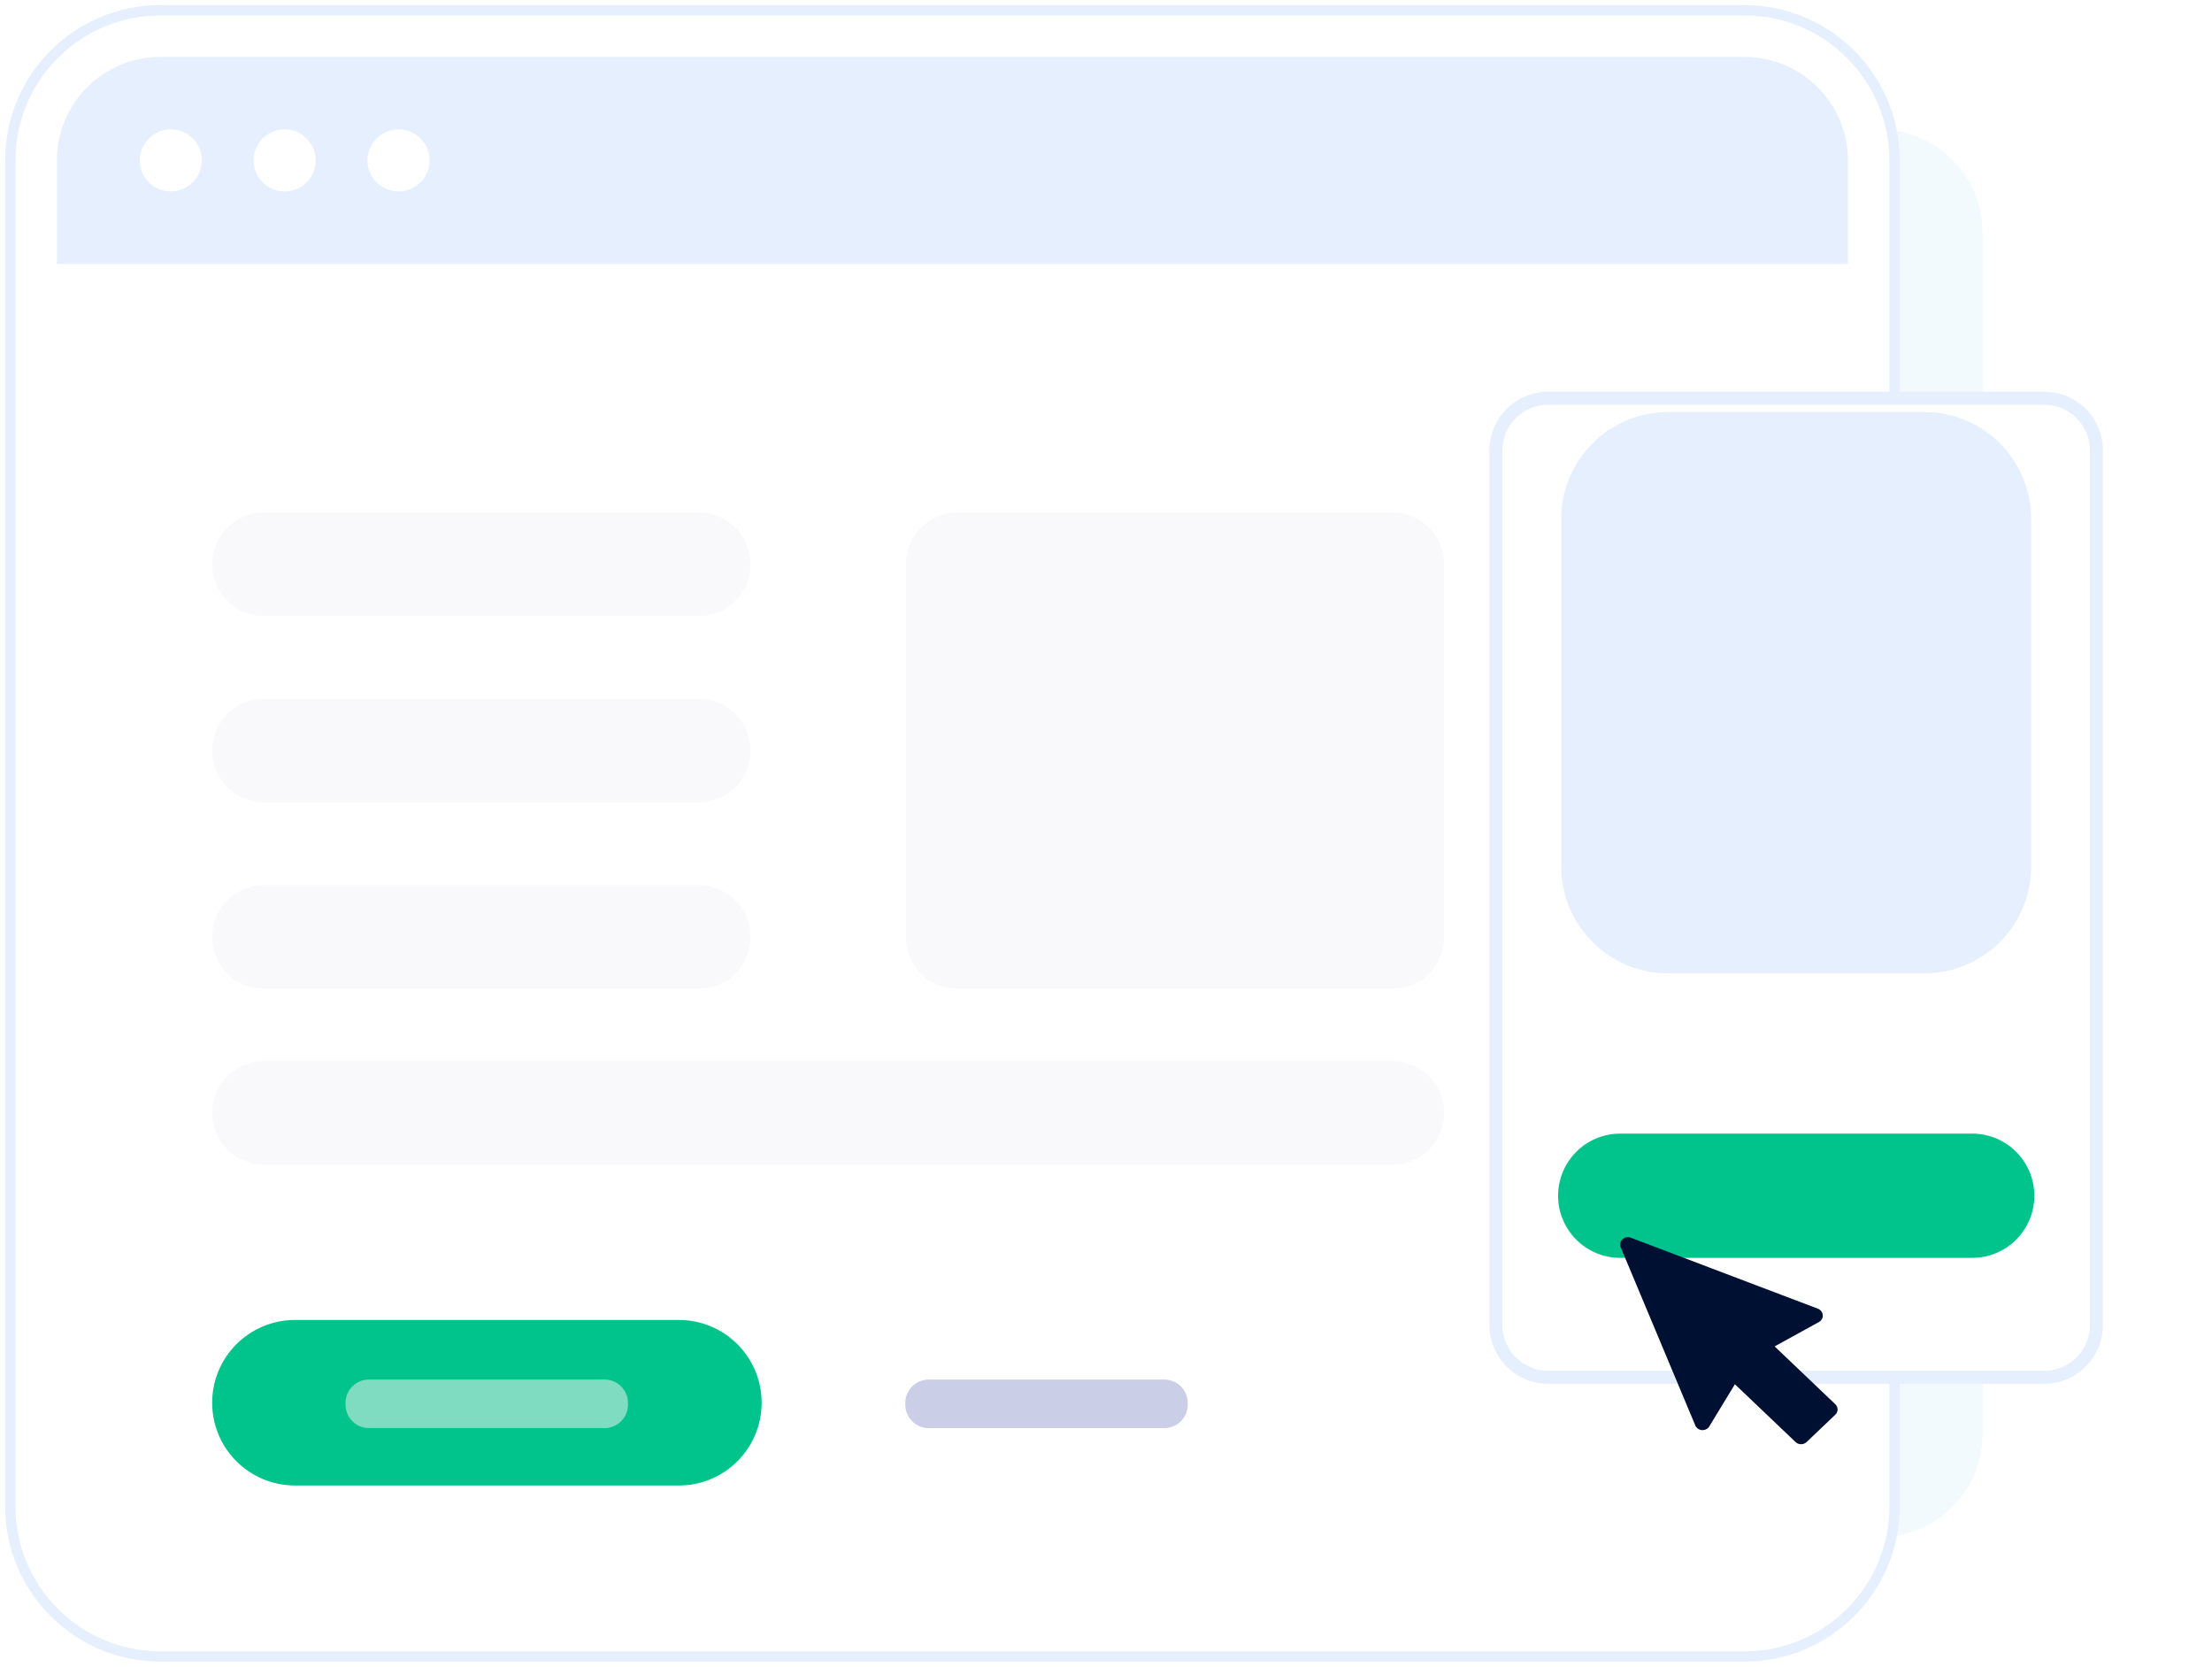 <svg xmlns="http://www.w3.org/2000/svg" width="215" height="162" fill="none" viewBox="0 0 215 162">
    <path fill="#E7F6FD" d="M182.634 12.572h-22.138c-5.558 0-10.063 4.506-10.063 10.063v116.73c0 5.557 4.505 10.063 10.063 10.063h22.138c5.557 0 10.063-4.506 10.063-10.063V22.635c0-5.557-4.506-10.063-10.063-10.063z" opacity=".5"/>
    <path fill="#fff" stroke="#E5EFFE" d="M169.553 1H15.591C7.533 1 1 7.533 1 15.591V146.41C1 154.467 7.533 161 15.591 161h153.962c8.059 0 14.592-6.533 14.592-14.591V15.591C184.145 7.533 177.612 1 169.553 1z"/>
    <path fill="#E5EFFE" stroke="#E5EFFE" d="M15.591 6.031h153.962c5.28 0 9.56 4.28 9.56 9.56v9.56H6.031v-9.56c0-5.28 4.28-9.56 9.56-9.56z"/>
    <path fill="#fff" d="M16.598 18.61c1.667 0 3.019-1.352 3.019-3.019s-1.352-3.019-3.019-3.019-3.019 1.352-3.019 3.02c0 1.666 1.352 3.018 3.019 3.018zM27.667 18.61c1.668 0 3.02-1.352 3.02-3.019s-1.352-3.019-3.02-3.019c-1.667 0-3.019 1.352-3.019 3.02 0 1.666 1.352 3.018 3.02 3.018zM38.736 18.61c1.667 0 3.019-1.352 3.019-3.019s-1.352-3.019-3.02-3.019c-1.667 0-3.018 1.352-3.018 3.02 0 1.666 1.351 3.018 3.019 3.018z"/>
    <path fill="#F9F9FC" d="M135.339 103.139H25.654c-2.78 0-5.032 2.252-5.032 5.031s2.253 5.032 5.032 5.032h109.685c2.779 0 5.032-2.253 5.032-5.032s-2.253-5.031-5.032-5.031zM67.918 49.805H25.653c-2.778 0-5.03 2.253-5.03 5.032 0 2.778 2.252 5.031 5.03 5.031h42.265c2.778 0 5.031-2.253 5.031-5.031 0-2.78-2.252-5.032-5.031-5.032zM135.339 49.805H93.074c-2.778 0-5.031 2.253-5.031 5.032v36.226c0 2.779 2.253 5.031 5.031 5.031h42.265c2.778 0 5.031-2.252 5.031-5.031V54.837c0-2.78-2.253-5.032-5.031-5.032zM67.918 67.918H25.653c-2.778 0-5.03 2.253-5.03 5.032 0 2.778 2.252 5.031 5.03 5.031h42.265c2.778 0 5.031-2.252 5.031-5.031 0-2.78-2.252-5.032-5.031-5.032zM67.918 86.031H25.653c-2.778 0-5.03 2.253-5.03 5.032s2.252 5.031 5.03 5.031h42.265c2.778 0 5.031-2.252 5.031-5.031s-2.252-5.032-5.031-5.032z"/>
    <path fill="#00C48C" d="M28.666 144.382h37.32c4.443 0 8.044-3.601 8.044-8.043 0-4.442-3.6-8.044-8.043-8.044H28.666c-4.442 0-8.044 3.602-8.044 8.044s3.602 8.043 8.044 8.043z"/>
    <path fill="#80DCC1" d="M35.861 138.804h22.901c1.258 0 2.277-1.019 2.277-2.277v-.165c0-1.257-1.02-2.277-2.277-2.277h-22.9c-1.258 0-2.278 1.02-2.278 2.277v.165c0 1.258 1.02 2.277 2.277 2.277z"/>
    <path fill="#CACEE7" d="M90.269 138.804h22.9c1.258 0 2.277-1.019 2.277-2.277v-.165c0-1.257-1.019-2.277-2.277-2.277h-22.9c-1.258 0-2.277 1.02-2.277 2.277v.165c0 1.258 1.019 2.277 2.276 2.277z"/>
    <g filter="url(#filter0_d)">
        <path fill="#fff" d="M198.691 33.705h-48.214c-2.803 0-5.076 2.272-5.076 5.075v85.01c0 2.803 2.273 5.075 5.076 5.075h48.214c2.803 0 5.075-2.272 5.075-5.075V38.78c0-2.803-2.272-5.075-5.075-5.075z"/>
        <path stroke="#E5EFFE" stroke-width="1.261" d="M198.691 33.705h-48.214c-2.803 0-5.076 2.272-5.076 5.075v85.01c0 2.803 2.273 5.075 5.076 5.075h48.214c2.803 0 5.075-2.272 5.075-5.075V38.78c0-2.803-2.272-5.075-5.075-5.075z"/>
    </g>
    <path fill="#00C48C" d="M191.693 110.182h-34.214c-3.334 0-6.038 2.703-6.038 6.038 0 3.334 2.704 6.037 6.038 6.037h34.214c3.335 0 6.038-2.703 6.038-6.037 0-3.335-2.703-6.038-6.038-6.038z"/>
    <path fill="#001033" fill-rule="evenodd" d="M174.522 140.159l-5.894-5.617-2.489 4.097c-.142.241-.421.379-.713.361-.29-.023-.542-.196-.648-.455l-7.247-17.308c-.115-.268-.048-.575.167-.779.216-.206.537-.269.818-.159l18.176 6.899c.271.103.452.344.476.621.021.277-.127.54-.378.678l-4.301 2.366 5.894 5.617c.143.136.225.32.225.511 0 .193-.082.378-.225.514l-2.788 2.654c-.294.282-.776.282-1.073 0z" clip-rule="evenodd"/>
    <path fill="#E5EFFE" d="M187.027 40.047h-24.885c-5.742 0-10.396 4.654-10.396 10.395V84.21c0 5.742 4.654 10.396 10.396 10.396h24.885c5.742 0 10.396-4.654 10.396-10.396V50.442c0-5.741-4.654-10.395-10.396-10.395z"/>
    <defs>
        <filter id="filter0_d" width="79.626" height="116.421" x="134.771" y="28.075" color-interpolation-filters="sRGB" filterUnits="userSpaceOnUse">
            <feFlood flood-opacity="0" result="BackgroundImageFix"/>
            <feColorMatrix in="SourceAlpha" values="0 0 0 0 0 0 0 0 0 0 0 0 0 0 0 0 0 0 127 0"/>
            <feOffset dy="5"/>
            <feGaussianBlur stdDeviation="5"/>
            <feColorMatrix values="0 0 0 0 0 0 0 0 0 0 0 0 0 0 0 0 0 0 0.1 0"/>
            <feBlend in2="BackgroundImageFix" result="effect1_dropShadow"/>
            <feBlend in="SourceGraphic" in2="effect1_dropShadow" result="shape"/>
        </filter>
    </defs>
</svg>
